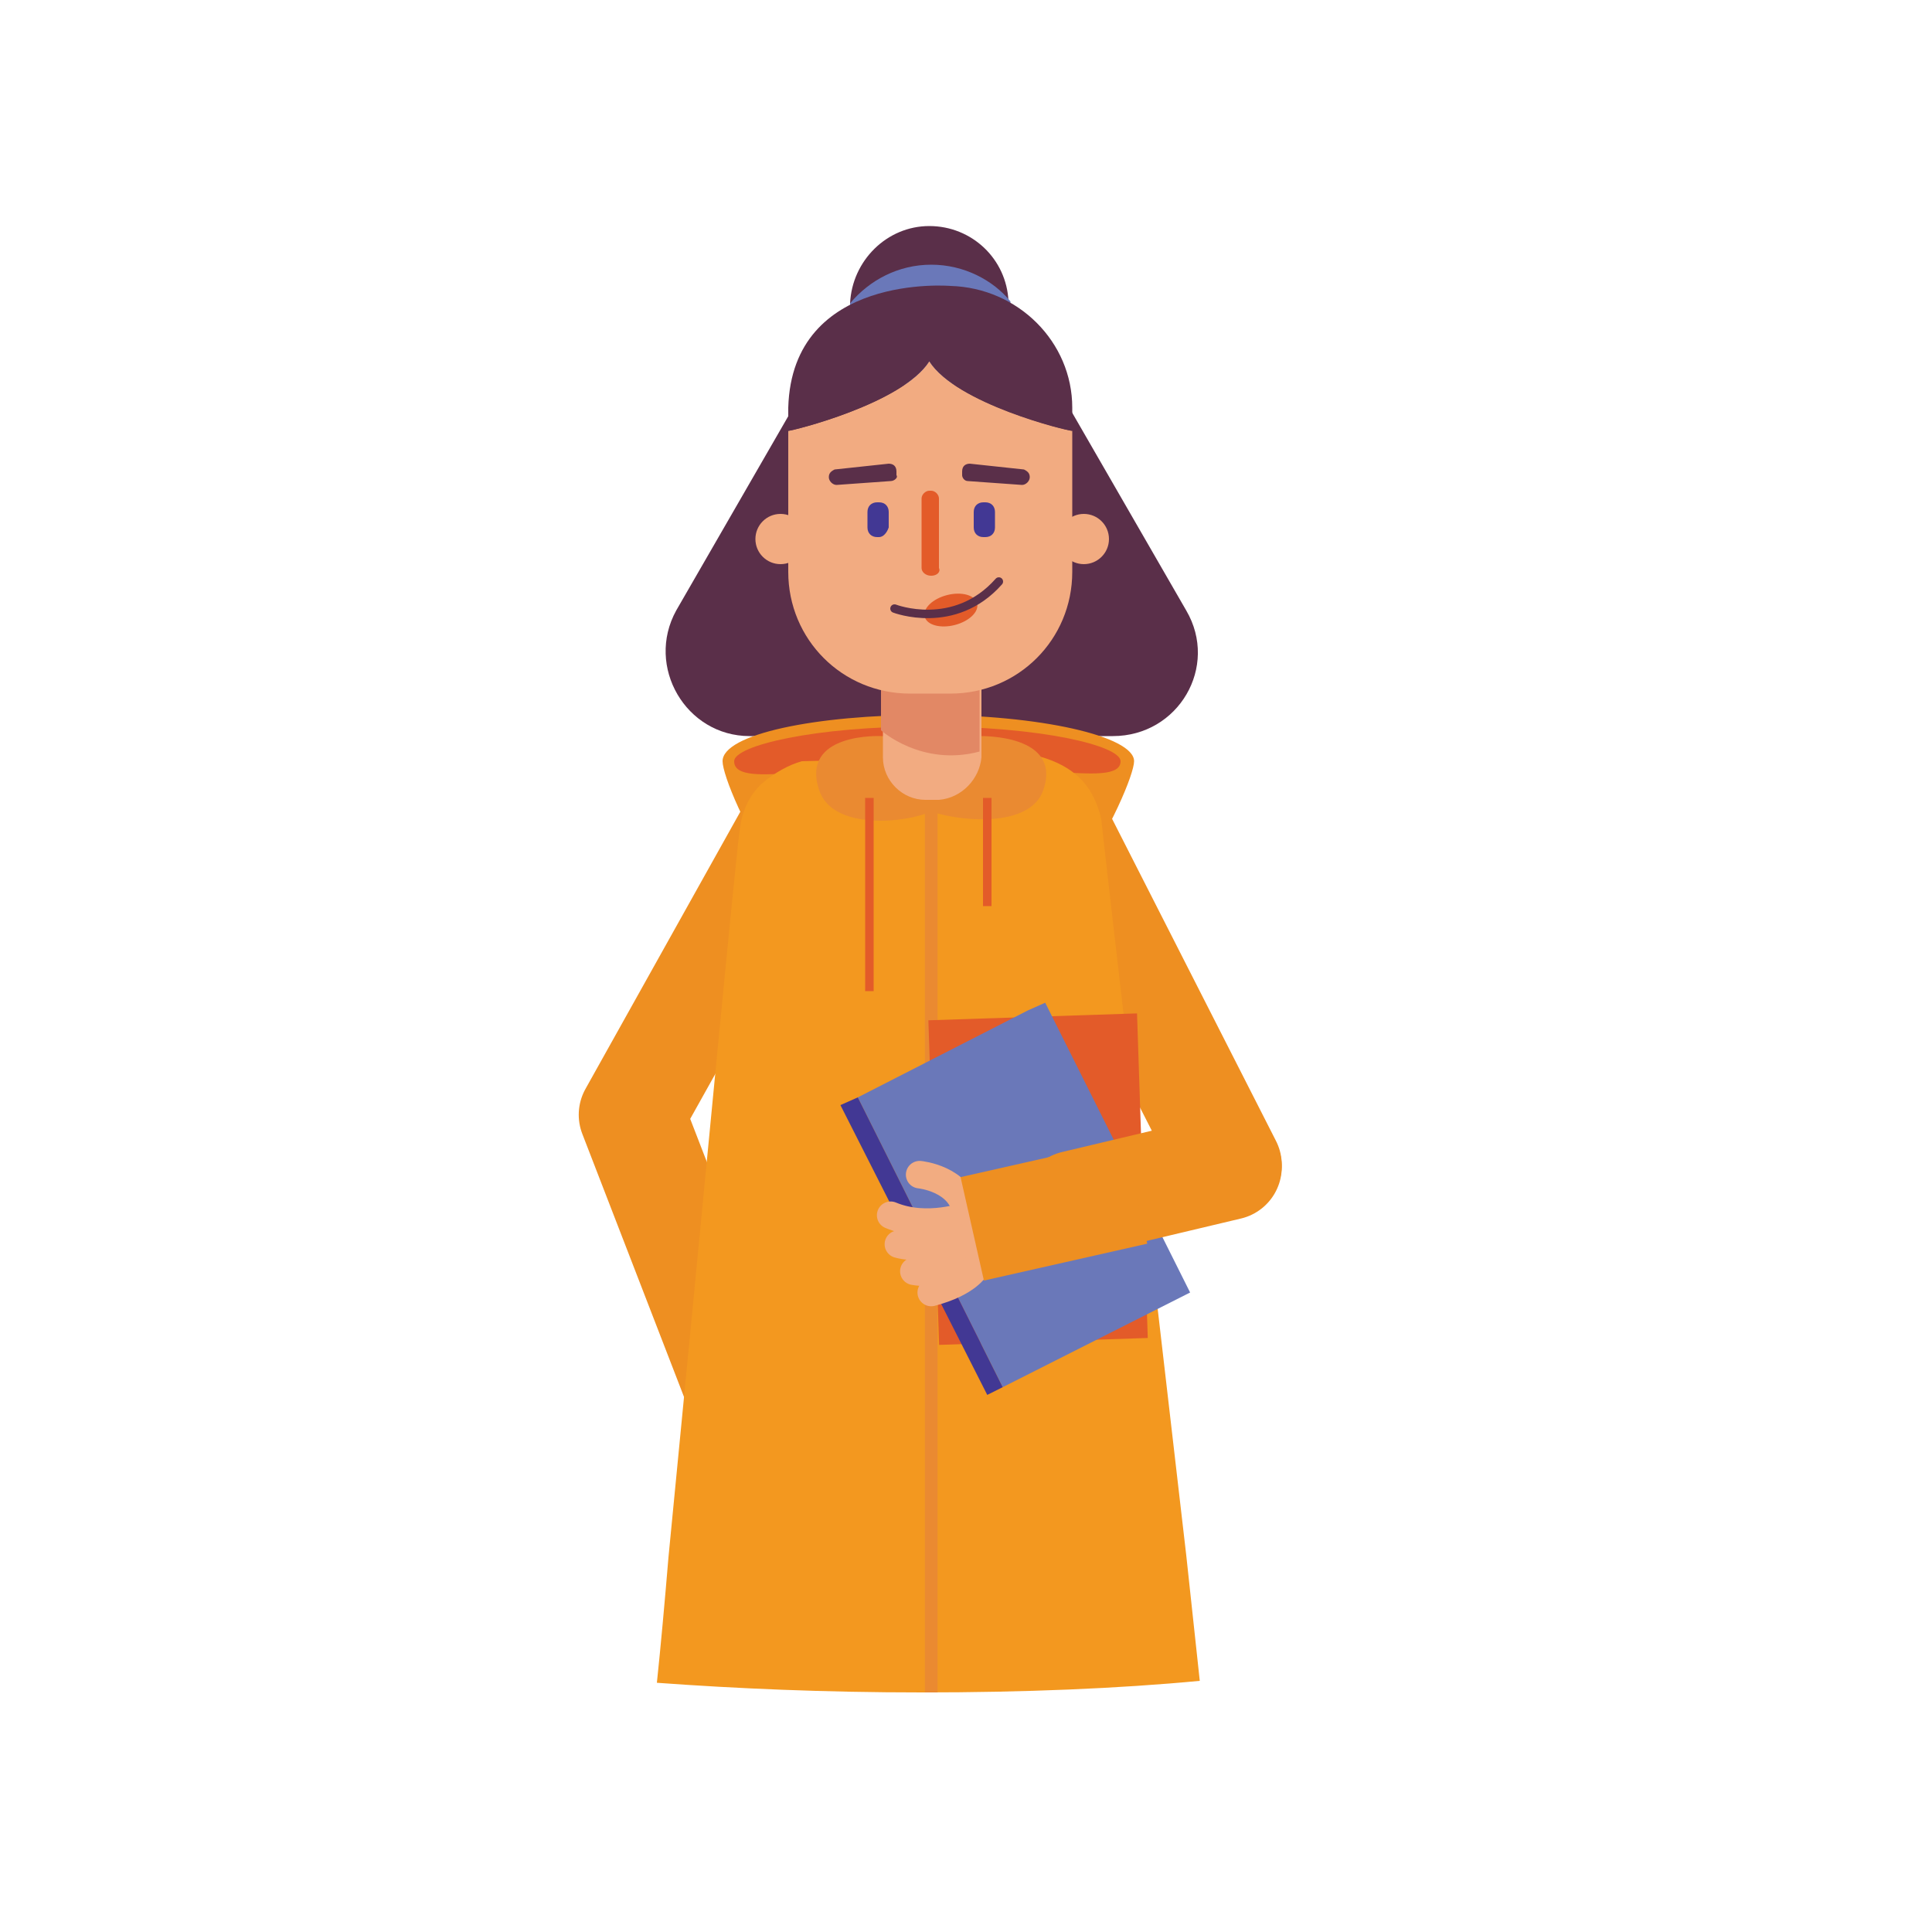 <?xml version="1.0" encoding="utf-8"?>
<!-- Generator: Adobe Illustrator 21.0.0, SVG Export Plug-In . SVG Version: 6.00 Build 0)  -->
<svg version="1.1" id="Layer_1" xmlns="http://www.w3.org/2000/svg" xmlns:xlink="http://www.w3.org/1999/xlink" x="0px" y="0px"
	 viewBox="0 0 100 100" style="enable-background:new 0 0 100 100;" xml:space="preserve">
<style type="text/css">
	.st0{fill:none;}
	.st1{fill:none;stroke:#EE8F21;stroke-width:5.489;stroke-linecap:round;stroke-linejoin:round;stroke-miterlimit:10;}
	.st2{fill:#5A2F49;}
	.st3{fill:#EE8F21;}
	.st4{fill:#E35B29;}
	.st5{fill:#F3981F;}
	.st6{fill:none;stroke:#EA8A31;stroke-width:0.659;stroke-miterlimit:10;}
	.st7{display:none;fill:none;stroke:#EA8A31;stroke-width:0.596;stroke-miterlimit:10;}
	.st8{fill:#EA8A31;}
	.st9{fill:none;stroke:#E35B29;stroke-width:0.439;stroke-miterlimit:10;}
	.st10{fill:#6A78B9;}
	.st11{fill:#423894;}
	.st12{fill:none;stroke:#F2AC81;stroke-width:1.424;stroke-linecap:round;stroke-linejoin:round;stroke-miterlimit:10;}
	.st13{fill:none;stroke:#EE8F21;stroke-width:5.489;stroke-linecap:square;stroke-linejoin:round;stroke-miterlimit:10;}
	.st14{fill:#F2AB81;}
	.st15{fill:#E28865;}
	.st16{fill:none;stroke:#5A2F49;stroke-width:0.439;stroke-linecap:round;stroke-miterlimit:10;}
</style>
<rect x="10" y="10" class="st0" width="80" height="80"/>
<line id="XMLID_26_" class="st1" x1="55" y1="43.4" x2="63.6" y2="60.3"/>
<polyline id="XMLID_74_" class="st1" points="40.8,43.2 32.7,57.7 38.5,72.7 "/>
<path id="XMLID_167_" class="st2" d="M52,15.3l9.4,16.3c1.7,2.9-0.4,6.5-3.8,6.5H38.8c-3.3,0-5.4-3.6-3.8-6.5l9.4-16.3
	C46.1,12.4,50.3,12.4,52,15.3z"/>
<g id="XMLID_98_">
	<path id="XMLID_22_" class="st3" d="M58.7,39.4c0,1.3-4.8,11.7-10.7,11.7S37.4,40.8,37.4,39.4S42.2,37,48,37S58.7,38.1,58.7,39.4z"
		/>
	<path id="XMLID_76_" class="st4" d="M58,39.4c0,1.3-4,0.2-9.9,0.2S38,40.8,38,39.4c0-0.8,4.1-1.8,10-1.8S58,38.6,58,39.4z"/>
</g>
<path class="st5" d="M62.1,87c-4.2,0.4-9.1,0.6-14.4,0.6c-5,0-9.6-0.2-13.7-0.5c0.2-1.9,0.4-4.1,0.6-6.5c1.5-15.3,3.6-37.6,3.7-37.7
	c0.1-0.9,0.5-1.8,1.2-2.4c0.6-0.5,1.3-0.9,2-1.1l12.1-0.3c0.8,0.2,1.5,0.5,2.1,1c0.7,0.6,1.1,1.4,1.3,2.3c0,0.2,4.4,38.1,4.4,38.1
	L62.1,87z"/>
<polyline class="st6" points="48.2,41.8 48.2,80.2 48.2,87.6 "/>
<path id="XMLID_85_" class="st7" d="M61,82.3c0,0-3.3,1.4-8.9,1.6"/>
<g id="XMLID_82_">
	<path class="st8" d="M54,40.9c-0.7,2-4.4,1.6-5.8,1.1c-1.3,0.6-5.1,1-5.8-1.1c-1-3,3.2-2.8,3.2-2.8h5.1C50.8,38.1,55,38,54,40.9z"
		/>
</g>
<line id="XMLID_83_" class="st9" x1="51.1" y1="41.3" x2="51.1" y2="46.9"/>
<line id="XMLID_81_" class="st9" x1="45" y1="41.3" x2="45" y2="51.3"/>
<rect id="XMLID_91_" x="48.3" y="52.6" transform="matrix(1 -3.308990e-02 3.308990e-02 1 -1.988 1.809)" class="st4" width="10.8" height="16.8"/>
<polygon class="st10" points="61.6,66.9 51.9,71.8 44.4,56.8 53.2,52.3 54.1,51.9 "/>
<polygon class="st11" points="43.5,57.2 44.4,56.8 51.9,71.8 51.1,72.2 "/>
<polygon class="st11" points="53.2,52.3 44.4,56.8 53.2,52.3 "/>
<g id="XMLID_15205_">
	<path id="XMLID_33019_" class="st12" d="M50.1,62.9c0,0-2.1,0.8-4,0"/>
</g>
<path id="XMLID_25341_" class="st12" d="M50.1,64c0,0-2.2,0.8-3.6,0.4"/>
<path id="XMLID_25340_" class="st12" d="M47.6,60.8c0,0,2.1,0.2,2.4,1.9"/>
<path id="XMLID_15340_" class="st12" d="M50.3,64.9c0,0-1.4,1.2-3,0.9"/>
<path id="XMLID_15339_" class="st12" d="M50.5,65.6c0,0-0.4,0.8-2.3,1.3"/>
<g id="XMLID_18_">
	<line id="XMLID_88_" class="st1" x1="63.6" y1="60.4" x2="55.6" y2="62.3"/>
	<line id="XMLID_90_" class="st13" x1="56.1" y1="62.3" x2="53" y2="63"/>
</g>
<path id="XMLID_128_" class="st14" d="M48.6,41.4h-0.7c-1.2,0-2.2-1-2.2-2.2v-5.9h5.1v5.9C50.7,40.3,49.8,41.3,48.6,41.4z"/>
<path id="XMLID_127_" class="st15" d="M50.7,38.9c-3,0.8-5.1-1.1-5.1-1.1v-3.1h5.1V38.9z"/>
<g id="XMLID_168_">
	<path class="st2" d="M52.3,15.9c0,2.3-1.9,4.2-4.2,4.2c-2.3,0-4.1-1.9-4.1-4.2c0-0.1,0-0.1,0-0.2c0.1-2.2,1.9-4,4.1-4
		c2.2,0,4,1.7,4.1,3.9C52.3,15.8,52.3,15.9,52.3,15.9z"/>
	<path class="st10" d="M52.3,15.9c0,2.3-1.9,4.2-4.2,4.2c-2.3,0-4.1-1.9-4.1-4.2c0-0.1,0-0.1,0-0.2c1-1.2,2.5-2,4.2-2
		c1.7,0,3.2,0.8,4.1,1.9C52.3,15.8,52.3,15.9,52.3,15.9z"/>
</g>
<path class="st14" d="M55.5,22.3v7.3c0,3.5-2.8,6.3-6.3,6.3h-2.1c-3.5,0-6.3-2.8-6.3-6.3v-7.3c0.2,0,5.9-1.4,7.3-3.6
	C49.5,20.9,55.3,22.3,55.5,22.3z"/>
<g id="XMLID_171_">
	<path class="st2" d="M55.5,21.1v1.2c-0.3,0-6-1.4-7.4-3.6c-1.4,2.2-7.1,3.6-7.3,3.6v-1.2c0.2-7,8.4-6.3,8.4-6.3
		C52.7,14.9,55.5,17.7,55.5,21.1z"/>
</g>
<circle id="XMLID_129_" class="st14" cx="56.1" cy="27.9" r="1.3"/>
<circle id="XMLID_130_" class="st14" cx="40.4" cy="27.9" r="1.3"/>
<g id="XMLID_169_">
	<path id="XMLID_125_" class="st4" d="M48.2,29.8L48.2,29.8c-0.3,0-0.5-0.2-0.5-0.4v-3.6c0-0.2,0.2-0.4,0.4-0.4h0.1
		c0.2,0,0.4,0.2,0.4,0.4v3.6C48.7,29.6,48.5,29.8,48.2,29.8z"/>
</g>
<path id="XMLID_124_" class="st11" d="M51,27.8h-0.1c-0.3,0-0.5-0.2-0.5-0.5v-0.8c0-0.3,0.2-0.5,0.5-0.5H51c0.3,0,0.5,0.2,0.5,0.5
	v0.8C51.5,27.6,51.3,27.8,51,27.8z"/>
<path id="XMLID_123_" class="st11" d="M45.5,27.8h-0.1c-0.3,0-0.5-0.2-0.5-0.5v-0.8c0-0.3,0.2-0.5,0.5-0.5h0.1
	c0.3,0,0.5,0.2,0.5,0.5v0.8C45.9,27.6,45.7,27.8,45.5,27.8z"/>
<ellipse id="XMLID_122_" transform="matrix(0.969 -0.247 0.247 0.969 -6.261 13.108)" class="st4" cx="49.2" cy="31.6" rx="1.4" ry="0.8"/>
<path id="XMLID_121_" class="st16" d="M46.3,31.5c0,0,3.1,1.2,5.4-1.4"/>
<path id="XMLID_120_" class="st2" d="M46.1,24.9l-2.8,0.2c-0.2,0-0.4-0.2-0.4-0.4l0,0c0-0.2,0.1-0.3,0.3-0.4l2.8-0.3
	c0.2,0,0.4,0.1,0.4,0.4l0,0.2C46.5,24.7,46.3,24.9,46.1,24.9z"/>
<path id="XMLID_119_" class="st2" d="M50.1,24.9l2.8,0.2c0.2,0,0.4-0.2,0.4-0.4l0,0c0-0.2-0.1-0.3-0.3-0.4L50.2,24
	c-0.2,0-0.4,0.1-0.4,0.4l0,0.2C49.8,24.7,49.9,24.9,50.1,24.9z"/>
</svg>
